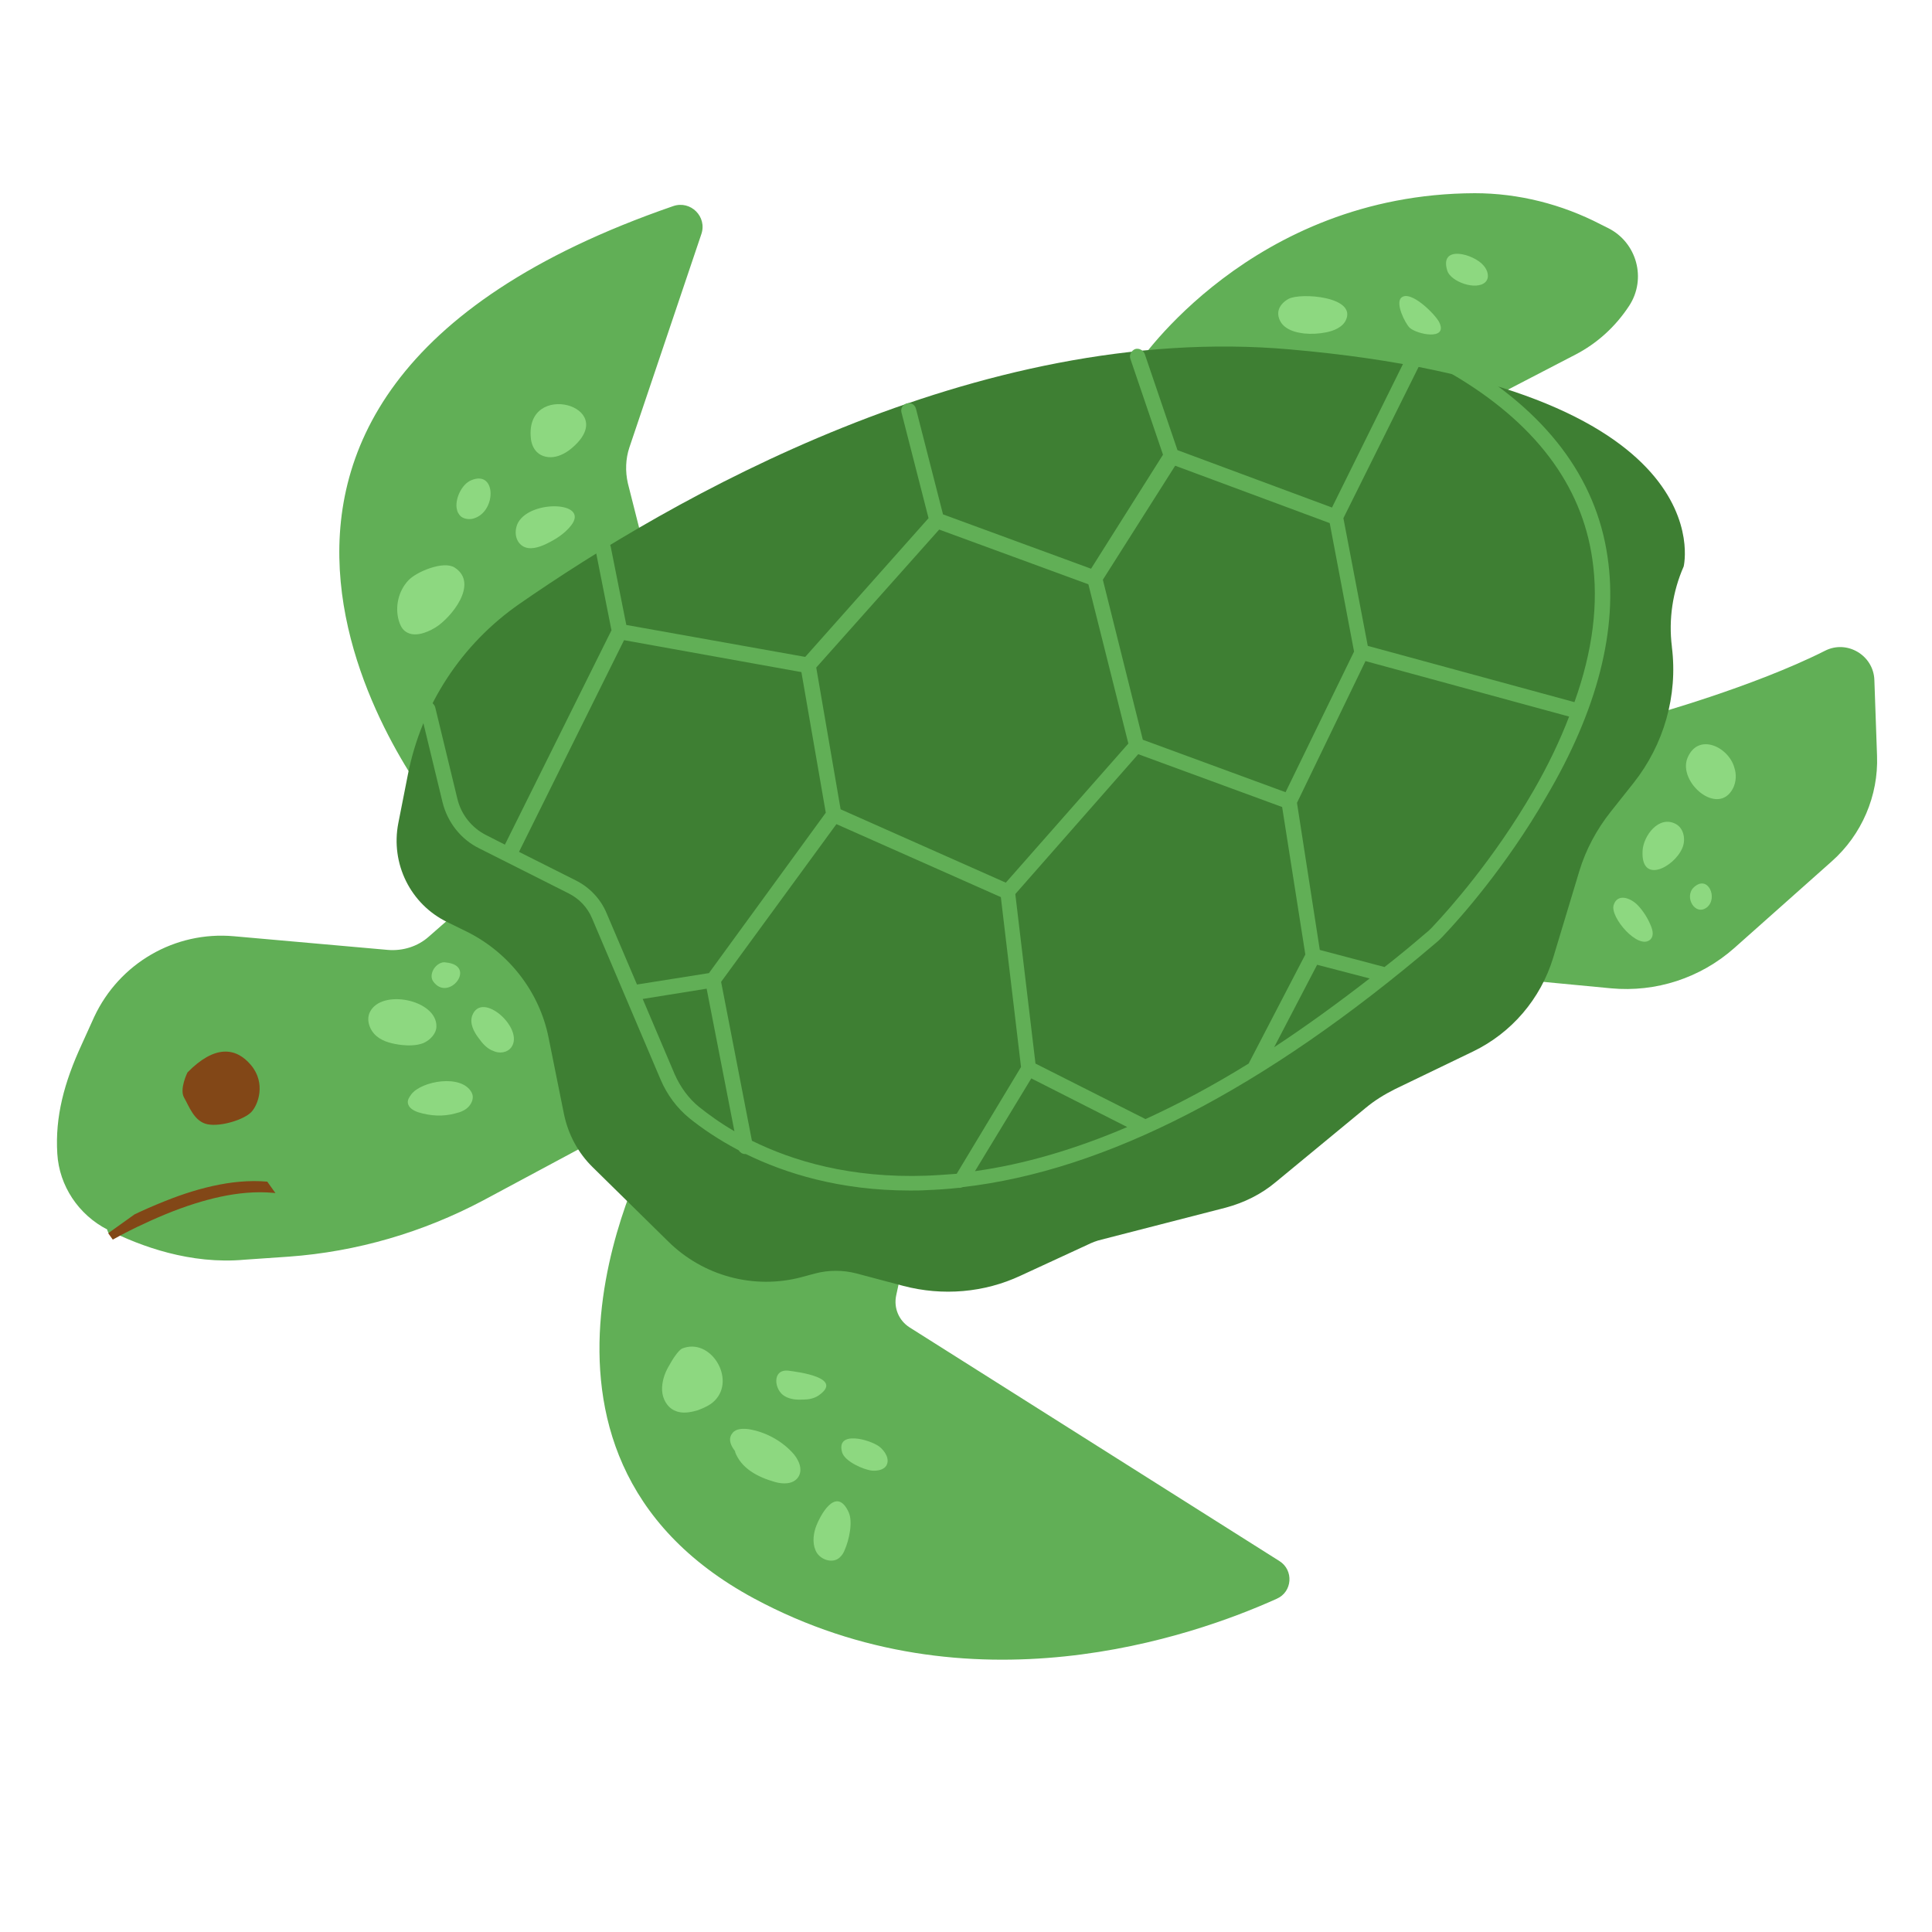 <svg xmlns="http://www.w3.org/2000/svg" xmlns:xlink="http://www.w3.org/1999/xlink" width="400" zoomAndPan="magnify" viewBox="0 0 300 300" height="400" preserveAspectRatio="xMidYMid meet" version="1.0"><defs><clipPath id="id1"><path d="M 8.371 30 L 291.871 30 L 291.871 258 L 8.371 258 Z M 8.371 30 " clip-rule="nonzero"/></clipPath><clipPath id="id2"><path d="M 28 163 L 41 163 L 41 174.984 L 28 174.984 Z M 28 163 " clip-rule="nonzero"/></clipPath><clipPath id="id3"><path d="M 16 183 L 47 183 L 47 206 L 16 206 Z M 16 183 " clip-rule="nonzero"/></clipPath><clipPath id="id4"><path d="M 46.969 191.137 L 26.832 205.527 L 16.801 191.492 L 36.938 177.102 Z M 46.969 191.137 " clip-rule="nonzero"/></clipPath><clipPath id="id5"><path d="M 71.828 214.992 L 16.91 254.238 L -13.613 211.523 L 41.305 172.277 Z M 71.828 214.992 " clip-rule="nonzero"/></clipPath></defs><g clip-path="url(#id1)"><path fill="#61af56" d="M 67.586 125.727 C 67.586 125.727 16.109 62.52 104.523 32.008 C 107.242 31.062 109.844 33.66 108.898 36.375 L 97.73 69.484 C 97.137 71.254 97.078 73.203 97.492 75.031 L 100.566 87.188 Z M 101.332 177.426 C 101.332 177.426 74.738 225.352 117.055 248.191 C 150.566 266.25 185.199 254.152 198.262 248.25 C 200.684 247.188 200.922 243.824 198.676 242.406 L 141.227 206.109 C 139.574 205.047 138.746 203.102 139.16 201.152 L 141.465 190.469 Z M 72.848 139.949 L 66.582 145.441 C 64.867 146.973 62.562 147.684 60.258 147.504 L 36.32 145.379 C 27.16 144.555 18.531 149.57 14.633 157.891 L 12.68 162.199 C 9.961 168.102 8.543 173.414 8.898 179.141 C 9.195 184.156 12.207 188.641 16.699 190.941 C 21.844 193.539 29.586 196.371 37.977 195.605 L 44.832 195.133 C 55.41 194.367 65.695 191.355 75.035 186.398 L 95.719 175.305 L 96.844 141.957 Z M 232.539 61.34 L 244.598 55.082 C 248.023 53.312 250.859 50.715 252.988 47.469 C 255.707 43.277 254.172 37.672 249.738 35.43 L 248.555 34.84 C 242.527 31.711 235.789 30 228.992 30 C 194.301 30.117 176.688 56.5 176.688 56.5 Z M 234.078 151.934 L 250.152 153.465 C 257.125 154.117 264.039 151.871 269.301 147.211 L 284.43 133.754 C 289.102 129.621 291.699 123.543 291.465 117.348 L 291.051 105.602 C 290.934 101.766 286.797 99.289 283.367 101.059 C 272.258 106.664 256.238 111.09 256.238 111.09 Z M 234.078 151.934 " fill-opacity="1" fill-rule="nonzero"/></g><path fill="#3e7f33" d="M 61.855 127.793 L 63.332 120.297 C 65.457 109.496 71.664 99.996 80.707 93.738 C 103.758 77.746 151.57 49.949 200.328 54.258 C 268.18 60.219 261.441 87.957 261.441 87.957 C 259.727 91.852 259.078 96.16 259.609 100.41 L 259.609 100.469 C 260.555 108.023 258.367 115.637 253.641 121.598 L 250.035 126.141 C 247.906 128.855 246.25 131.926 245.246 135.23 L 241.168 148.746 C 239.219 155.117 234.727 160.371 228.758 163.262 L 216.641 169.105 C 214.988 169.934 213.449 170.875 212.031 172.059 L 198.082 183.566 C 195.836 185.453 193.18 186.754 190.34 187.52 L 171.074 192.477 C 170.305 192.652 169.539 192.949 168.828 193.305 L 158.484 198.082 C 152.812 200.738 146.371 201.27 140.281 199.676 L 132.953 197.73 C 130.883 197.199 128.699 197.199 126.629 197.73 L 124.441 198.32 C 117.055 200.27 109.195 198.145 103.758 192.773 L 92.055 181.266 C 89.75 179.02 88.215 176.129 87.562 172.941 L 85.199 161.199 C 83.781 153.996 78.992 147.859 72.375 144.613 L 69.477 143.195 C 63.746 140.422 60.613 134.109 61.855 127.793 Z M 61.855 127.793 " fill-opacity="1" fill-rule="nonzero"/><path fill="#61af56" d="M 38.273 163.617 C 38.273 165.387 36.855 166.805 35.082 166.805 C 33.309 166.805 31.891 165.387 31.891 163.617 C 31.891 161.848 33.309 160.43 35.082 160.43 C 36.855 160.43 38.273 161.848 38.273 163.617 Z M 17.883 191.945 C 18.473 191.887 31.891 190.531 41.109 182.324 C 41.582 181.914 41.641 181.145 41.227 180.672 C 40.812 180.203 40.047 180.141 39.574 180.555 C 31.004 188.227 17.824 189.586 17.703 189.586 C 17.055 189.645 16.582 190.234 16.641 190.883 C 16.699 191.473 17.23 191.945 17.824 191.945 C 17.766 191.945 17.824 191.945 17.883 191.945 Z M 17.883 191.945 " fill-opacity="1" fill-rule="nonzero"/><path fill="#61af56" d="M 249.621 86.48 C 247.848 74.145 240.047 63.875 226.57 56.027 C 225.98 55.672 225.27 55.91 224.973 56.441 C 224.68 56.973 224.855 57.738 225.387 58.035 C 238.215 65.527 245.602 75.207 247.258 86.836 C 248.262 93.68 247.316 101.117 244.477 109.027 L 212.387 100.289 L 208.602 80.461 L 221.016 55.496 C 221.309 54.906 221.074 54.199 220.484 53.902 C 219.891 53.605 219.184 53.844 218.887 54.434 L 206.832 78.809 L 182.836 69.895 L 177.754 54.965 C 177.516 54.375 176.867 54.02 176.273 54.199 C 175.684 54.434 175.328 55.082 175.508 55.672 L 180.59 70.605 L 169.418 88.309 L 146.43 79.871 L 142.23 63.465 C 142.055 62.812 141.406 62.461 140.812 62.637 C 140.164 62.812 139.809 63.465 139.984 64.055 L 144.184 80.461 L 125.035 102.004 L 97.254 97.043 L 94.832 84.887 C 94.715 84.238 94.062 83.824 93.414 83.941 C 92.766 84.062 92.352 84.711 92.469 85.359 L 94.949 97.871 L 78.402 131.156 L 75.508 129.684 C 73.262 128.559 71.605 126.496 71.016 124.016 L 67.586 109.852 C 67.41 109.203 66.816 108.848 66.168 108.965 C 65.52 109.145 65.164 109.734 65.281 110.383 L 68.711 124.547 C 69.477 127.676 71.547 130.332 74.441 131.746 L 88.273 138.711 C 89.926 139.539 91.227 140.895 91.938 142.605 L 102.574 167.629 C 103.578 169.992 105.117 172.059 107.066 173.648 C 108.898 175.125 111.441 176.895 114.691 178.609 C 114.926 178.961 115.281 179.199 115.695 179.199 C 115.754 179.199 115.754 179.199 115.812 179.199 C 121.961 182.207 130.41 184.863 141.285 184.863 C 142.113 184.863 143 184.863 143.828 184.805 C 145.484 184.746 147.195 184.629 148.852 184.449 C 148.91 184.449 148.969 184.449 149.027 184.449 C 149.207 184.449 149.324 184.391 149.5 184.332 C 171.723 181.793 196.309 169.105 222.789 146.562 C 223.379 146.09 223.91 145.559 224.383 145.027 C 226.512 142.785 233.84 134.641 240.105 123.723 C 248.082 110.207 251.273 97.637 249.621 86.48 Z M 204.523 149.809 L 212.68 151.934 C 207.656 155.828 202.691 159.426 197.848 162.613 Z M 193.887 165.152 C 188.449 168.516 183.07 171.406 177.871 173.77 L 160.789 165.152 L 157.656 138.828 L 176.746 117.109 L 199.09 125.312 L 202.691 148.215 Z M 160.141 167.453 L 175.035 175.008 C 166.879 178.488 159.016 180.793 151.395 181.855 Z M 130.531 125.668 L 126.746 103.656 L 145.836 82.23 L 169.004 90.73 L 175.211 115.457 L 156.18 137.059 Z M 199.621 123.012 L 177.457 114.867 L 171.25 90.023 L 182.48 72.316 L 206.477 81.227 L 210.258 101.176 Z M 89.395 136.703 L 80.59 132.277 L 96.902 99.406 L 124.441 104.363 L 128.227 126.199 L 110.082 151.105 L 98.91 152.875 L 94.184 141.781 C 93.238 139.539 91.523 137.766 89.395 136.703 Z M 104.762 166.805 L 99.797 155.117 L 109.727 153.523 L 114.039 175.656 C 111.793 174.359 109.961 173 108.543 171.879 C 106.949 170.582 105.648 168.812 104.762 166.805 Z M 143.828 182.562 C 132.066 182.977 123.082 180.262 116.758 177.133 L 111.973 152.461 L 129.879 127.969 L 155.41 139.301 L 158.543 165.684 L 148.555 182.266 C 146.902 182.387 145.363 182.504 143.828 182.562 Z M 238.152 122.719 C 232.008 133.398 224.797 141.426 222.73 143.609 C 222.316 144.082 221.844 144.555 221.309 144.969 C 219.184 146.797 217.113 148.508 214.988 150.16 L 204.938 147.504 L 201.395 124.664 L 212.031 102.652 L 243.652 111.27 C 242.23 114.984 240.398 118.824 238.152 122.719 Z M 238.152 122.719 " fill-opacity="1" fill-rule="nonzero"/><path fill="#8dd880" d="M 65.754 161.965 C 64.691 162.379 63.449 162.379 62.328 162.262 C 60.969 162.082 59.547 161.789 58.484 160.902 C 57.422 160.016 56.832 158.422 57.422 157.184 C 59.195 153.465 67.824 155.238 67.766 159.367 C 67.766 160.488 66.816 161.492 65.754 161.965 Z M 69.242 149.453 C 68.828 149.336 68.117 149.512 67.527 150.219 C 67.055 150.809 66.816 151.695 67.23 152.344 C 69.598 155.77 74.207 149.926 69.242 149.453 M 79.406 162.613 C 81.477 159.723 74.797 153.703 73.32 157.715 C 72.906 158.895 73.555 160.195 74.324 161.199 C 74.914 162.023 75.625 162.852 76.629 163.203 C 77.516 163.617 78.758 163.5 79.406 162.613 Z M 73.262 169.695 C 71.723 166.688 65.398 167.867 63.863 169.934 C 63.566 170.344 63.273 170.758 63.332 171.23 C 63.391 171.996 64.219 172.469 64.926 172.707 C 66.816 173.297 68.828 173.414 70.719 172.883 C 71.488 172.707 72.254 172.41 72.789 171.82 C 73.32 171.23 73.613 170.406 73.262 169.695 Z M 67.586 97.457 C 70.012 95.98 74.441 90.613 70.602 88.133 C 68.887 87.012 64.633 88.781 63.391 90.141 C 61.855 91.793 61.32 94.211 61.914 96.336 C 62.09 96.926 62.328 97.516 62.801 97.93 C 64.102 99.051 66.109 98.344 67.586 97.457 Z M 80.473 81.109 C 79.82 82.289 79.938 84 81.121 84.77 C 82.184 85.477 83.664 85.004 84.785 84.473 C 86.262 83.766 87.68 82.879 88.688 81.582 C 91.582 77.863 82.48 77.57 80.473 81.109 Z M 73.262 80.578 C 77.102 79.812 77.219 72.906 73.203 74.559 C 71.723 75.148 70.719 77.332 70.895 78.809 C 70.957 79.164 71.016 79.516 71.25 79.812 C 71.605 80.461 72.492 80.695 73.262 80.578 Z M 89.039 69.363 C 96.191 62.992 81.594 59.035 82.422 67.949 C 82.48 68.773 82.777 69.602 83.367 70.191 C 84.137 70.957 85.316 71.137 86.32 70.898 C 87.328 70.664 88.273 70.074 89.039 69.363 Z M 198.496 48.414 C 198.379 49.359 198.91 50.359 199.738 50.891 C 200.508 51.422 201.512 51.66 202.457 51.777 C 203.641 51.895 204.762 51.836 205.945 51.602 C 207.125 51.363 208.426 50.832 208.957 49.77 C 210.789 46.055 201.984 45.402 200.094 46.406 C 199.324 46.82 198.613 47.527 198.496 48.414 Z M 223.496 50.066 C 222.906 48.828 219.004 44.93 217.586 46.23 C 216.641 47.117 218.18 50.184 218.887 50.891 C 220.07 51.953 224.855 52.898 223.496 50.066 Z M 230.352 41.215 C 228.875 39.441 223.438 37.91 224.738 42.039 C 225.27 43.75 229.23 45.168 230.648 43.809 C 231.359 43.102 231.004 41.922 230.352 41.215 Z M 269.125 122.363 C 269.598 121.359 269.656 120.238 269.301 119.176 C 268.414 115.988 263.688 113.688 262.031 117.699 C 260.496 121.477 266.82 126.906 269.125 122.363 Z M 260.258 127.969 C 257.598 126.496 255.176 129.801 255.059 132.102 C 254.762 137.355 259.902 134.699 261.203 131.746 C 261.797 130.449 261.5 128.68 260.258 127.969 Z M 256.238 145.91 C 256.832 145.379 256.652 144.496 256.359 143.789 C 255.887 142.605 255.176 141.484 254.348 140.602 C 253.227 139.418 251.156 138.652 250.566 140.543 C 249.973 142.43 254.406 147.562 256.238 145.91 Z M 263.035 137.766 C 261.441 139.242 263.215 142.312 265.047 140.895 C 266.82 139.48 265.223 135.762 263.035 137.766 Z M 105.883 209.414 C 105.352 209.711 104.523 210.891 103.816 212.188 C 103.164 213.312 102.754 214.609 102.812 215.906 C 102.871 217.207 103.578 218.504 104.762 219.035 C 105.883 219.566 107.184 219.332 108.367 218.977 C 109.312 218.621 110.258 218.211 110.969 217.5 C 114.336 214.137 110.316 207.586 105.883 209.414 C 106.238 209.414 106.594 209.414 106.949 209.414 M 114.102 225.352 C 115.047 228.008 117.645 229.363 120.363 230.129 C 121.605 230.484 123.141 230.484 123.91 229.422 C 124.797 228.184 123.969 226.473 122.906 225.41 C 121.133 223.578 118.77 222.34 116.285 221.926 C 115.398 221.809 114.277 221.809 113.746 222.516 C 111.617 225.055 118.945 229.363 121.016 229.777 M 127.043 216.734 C 131.238 213.902 123.734 213.016 122.434 212.84 C 119.832 212.543 120.188 215.848 121.844 216.793 C 122.73 217.324 123.793 217.383 124.797 217.324 C 125.566 217.324 126.395 217.148 127.043 216.734 Z M 136.559 224.641 C 135.082 223.52 129.762 222.047 130.766 225.527 C 131.18 226.945 134.137 228.242 135.434 228.359 C 136.262 228.418 137.207 228.242 137.621 227.594 C 138.215 226.59 137.445 225.352 136.559 224.641 Z M 131.18 240.637 C 131.832 239.16 132.48 236.328 131.77 234.793 C 129.82 230.602 127.281 235.383 126.629 237.273 C 126.215 238.57 126.156 240.047 126.867 241.168 C 127.633 242.289 129.348 242.762 130.352 241.875 C 130.766 241.52 131.004 241.109 131.18 240.637 Z M 131.18 240.637 " fill-opacity="1" fill-rule="nonzero"/><g clip-path="url(#id2)"><path fill="#824717" d="M 29.109 166.527 C 29.109 166.527 27.82 169.129 28.586 170.438 C 29.348 171.742 30.145 174.18 32.25 174.582 C 34.355 174.984 37.902 173.836 39.004 172.699 C 40.109 171.566 41.316 168.176 38.973 165.387 C 36.629 162.594 33.328 162.234 29.109 166.527 Z M 29.109 166.527 " fill-opacity="1" fill-rule="nonzero"/></g><g clip-path="url(#id3)"><g clip-path="url(#id4)"><g clip-path="url(#id5)"><path fill="#824717" d="M 44.348 219.879 C 44.289 219.977 44.711 220.617 44.754 220.734 C 44.812 220.84 45.211 221.5 45.152 221.598 C 44.293 223.207 43.359 224.762 42.34 226.27 C 38.395 232.062 33.016 237.219 26.32 239.602 C 20.812 241.559 14.477 241.633 9.105 239.168 C 6.262 237.871 3.812 235.836 1.988 233.312 C 1.102 232.098 0.418 230.773 -0.223 229.441 C -0.887 228.047 -1.496 226.652 -1.93 225.168 C -3.773 218.852 -2.652 212.176 0.398 206.445 C 3.789 200.082 9.266 195.172 15.391 191.496 C 18.66 189.551 22.117 187.895 25.648 186.496 C 28.367 185.402 31.172 184.508 34.051 183.949 C 39.629 182.863 45.762 183.176 50.43 186.793 C 53.188 188.926 54.859 191.832 56.273 194.945 C 57.645 197.973 58.27 201.242 58.242 204.555 C 58.164 211.301 55.652 217.992 52.266 223.742 C 48.684 229.812 43.754 235.055 37.938 239.027 C 38.012 238.973 37.027 237.367 37.125 237.297 C 38.504 236.367 39.844 235.355 41.117 234.277 C 46.215 229.969 50.395 224.578 53.309 218.578 C 56.098 212.816 58.008 206.238 57.273 199.773 C 57.082 198.137 56.723 196.527 56.168 194.98 C 56.051 194.66 55.91 194.336 55.781 194 C 55.512 193.289 56.129 194.641 55.879 194.188 C 55.656 193.797 55.453 193.387 55.215 193 C 54.809 192.328 54.348 191.68 53.844 191.078 C 51.926 188.734 49.395 186.996 46.516 186.059 C 41.227 184.328 35.414 185.266 30.242 186.895 C 27.188 187.855 24.227 189.121 21.344 190.496 C 17.918 192.148 14.605 194.055 11.578 196.367 C 6.402 200.285 2.043 205.398 -0.309 211.516 C -1.422 214.438 -2.055 217.551 -2.043 220.684 C -2.023 222.258 -1.859 223.824 -1.52 225.355 C -1.348 226.141 -1.145 226.918 -0.891 227.68 C -0.77 228.055 -0.637 228.422 -0.492 228.781 C -0.414 228.965 -0.34 229.152 -0.262 229.336 C 0.008 229.996 -0.625 228.672 -0.273 229.293 C 1.262 231.984 3.156 234.324 5.766 236.066 C 8.09 237.621 10.766 238.609 13.512 239.051 C 19.422 240.023 25.488 238.59 30.551 235.469 C 36.539 231.762 41.051 226.043 44.348 219.879 Z M 44.348 219.879 " fill-opacity="1" fill-rule="nonzero"/></g></g></g></svg>